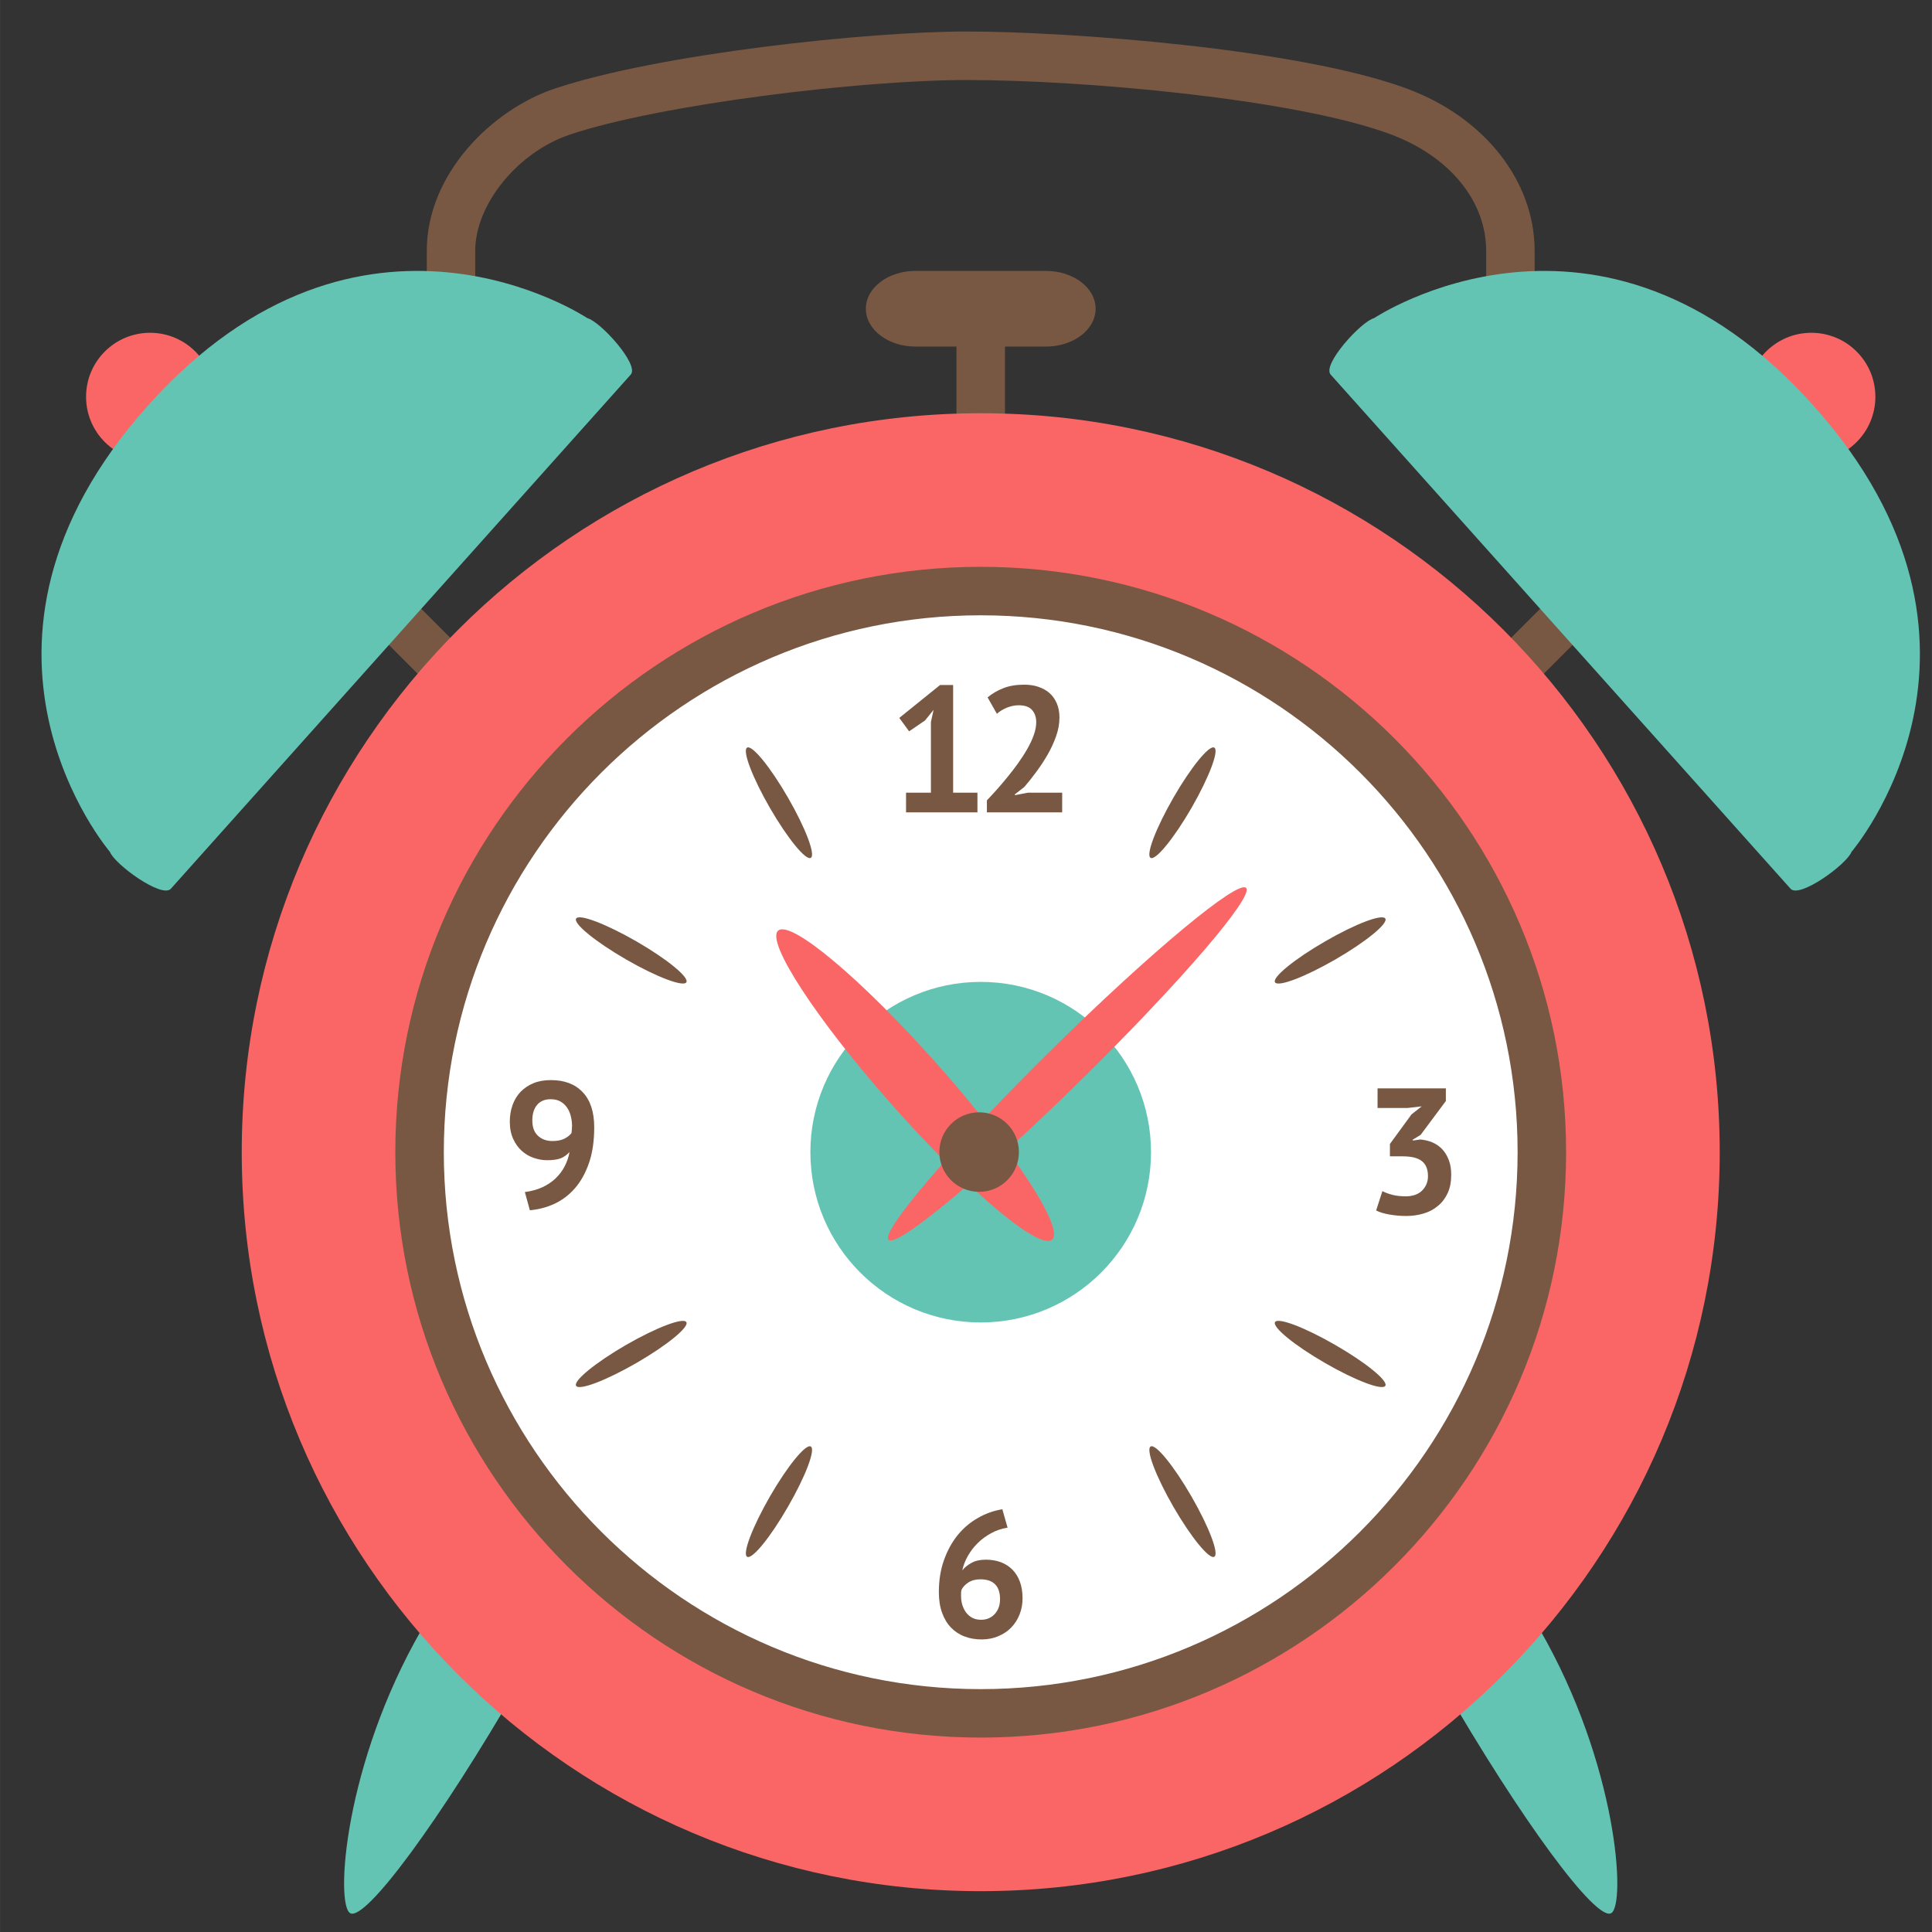 <?xml version="1.0" encoding="UTF-8" standalone="no"?>
<!-- Created with Inkscape (http://www.inkscape.org/) -->

<svg
   xmlns:dc="http://purl.org/dc/elements/1.1/"
   xmlns:cc="http://creativecommons.org/ns#"
   xmlns:rdf="http://www.w3.org/1999/02/22-rdf-syntax-ns#"
   xmlns:svg="http://www.w3.org/2000/svg"
   xmlns="http://www.w3.org/2000/svg"
   xmlns:sodipodi="http://sodipodi.sourceforge.net/DTD/sodipodi-0.dtd"
   xmlns:inkscape="http://www.inkscape.org/namespaces/inkscape"
   width="150"
   height="150"
   viewBox="0 0 39.687 39.688"
   version="1.1"
   id="svg1410"
   inkscape:version="0.92.4 (5da689c313, 2019-01-14)"
   sodipodi:docname="icon.svg">
  <rect x="0" y="0" width="39.687" height="39.688" fill="#333333" stroke="none"/>
  <defs
     id="defs1404" />
  <sodipodi:namedview
     id="base"
     pagecolor="#ffffff"
     bordercolor="#666666"
     borderopacity="1.0"
     inkscape:pageopacity="0.0"
     inkscape:pageshadow="2"
     inkscape:zoom="2.8"
     inkscape:cx="52.463367"
     inkscape:cy="114.04042"
     inkscape:document-units="mm"
     inkscape:current-layer="layer1"
     showgrid="false"
     units="px"
     inkscape:window-width="1920"
     inkscape:window-height="1017"
     inkscape:window-x="-8"
     inkscape:window-y="-8"
     inkscape:window-maximized="1" />
  <g
     inkscape:label="Layer 1"
     inkscape:groupmode="layer"
     id="layer1"
     transform="translate(0,-257.312)">
    <g
       transform="matrix(0.413,0,0,0.413,-170.365,66.346)"
       id="g3245">
      <path
         inkscape:connector-curvature="0"
         d="m 489.081,543.419 c 3.872,6.704 4.313,13.696 3.565,14.128 -0.751,0.432 -4.495,-4.651 -8.365,-11.355 -3.869,-6.703 -6.4,-12.487 -5.649,-12.921 0.747,-0.432 6.579,3.445 10.449,10.148"
         style="fill:#64c4b3;fill-opacity:1;fill-rule:nonzero;stroke:none;stroke-width:0.133"
         id="path136" />
      <path
         inkscape:connector-curvature="0"
         d="m 433.489,543.419 c -3.872,6.704 -4.313,13.696 -3.567,14.128 0.752,0.432 4.495,-4.651 8.367,-11.355 3.869,-6.703 6.4,-12.487 5.649,-12.921 -0.747,-0.432 -6.579,3.445 -10.449,10.148"
         style="fill:#64c4b3;fill-opacity:1;fill-rule:nonzero;stroke:none;stroke-width:0.133"
         id="path138" />
      <path
         inkscape:connector-curvature="0"
         d="m 462.492,485.307 h -2.413 v -6.888 h 2.413 v 6.888"
         style="fill:#785842;fill-opacity:1;fill-rule:nonzero;stroke:none;stroke-width:0.133"
         id="path140" />
      <path
         inkscape:connector-curvature="0"
         d="m 423.152,482.123 c 0,1.76 -1.425,3.184 -3.181,3.184 -1.76,0 -3.185,-1.424 -3.185,-3.184 0,-1.759 1.425,-3.183 3.185,-3.183 1.756,0 3.181,1.424 3.181,3.183"
         style="fill:#fa6666;fill-opacity:1;fill-rule:nonzero;stroke:none;stroke-width:0.133"
         id="path142" />
      <path
         inkscape:connector-curvature="0"
         d="m 499.417,482.123 c 0,1.76 1.427,3.184 3.183,3.184 1.76,0 3.185,-1.424 3.185,-3.184 0,-1.759 -1.425,-3.183 -3.185,-3.183 -1.756,0 -3.183,1.424 -3.183,3.183"
         style="fill:#fa6666;fill-opacity:1;fill-rule:nonzero;stroke:none;stroke-width:0.133"
         id="path144" />
      <path
         inkscape:connector-curvature="0"
         d="m 434.085,496.705 -6.391,-6.391 1.705,-1.705 6.392,6.391 -1.707,1.705"
         style="fill:#785842;fill-opacity:1;fill-rule:nonzero;stroke:none;stroke-width:0.133"
         id="path146" />
      <path
         inkscape:connector-curvature="0"
         d="m 488.484,496.705 -1.705,-1.705 6.392,-6.391 1.705,1.705 -6.392,6.391"
         style="fill:#785842;fill-opacity:1;fill-rule:nonzero;stroke:none;stroke-width:0.133"
         id="path148" />
      <path
         inkscape:connector-curvature="0"
         d="m 488.837,487.516 h -2.411 v -12.649 c 0,-2.489 -1.825,-4.71 -4.763,-5.804 -4.736,-1.76 -15.28,-2.696 -21.073,-2.696 -5.263,0 -15.233,1.209 -19.723,2.709 -2.605,0.872 -4.725,3.468 -4.725,5.791 V 487.516 h -2.409 v -12.649 c 0,-3.861 3.281,-7.044 6.369,-8.074 5.173,-1.732 15.591,-2.839 20.488,-2.839 4.968,0 16.497,0.836 21.916,2.849 3.845,1.43 6.331,4.596 6.331,8.064 V 487.516"
         style="fill:#785842;fill-opacity:1;fill-rule:nonzero;stroke:none;stroke-width:0.133"
         id="path150" />
      <path
         inkscape:connector-curvature="0"
         d="m 498.043,519.697 c 0,20.3 -16.457,36.756 -36.757,36.756 -20.301,0 -36.757,-16.456 -36.757,-36.756 0,-20.299 16.456,-36.755 36.757,-36.755 20.3,0 36.757,16.456 36.757,36.755"
         style="fill:#fa6666;fill-opacity:1;fill-rule:nonzero;stroke:none;stroke-width:0.133"
         id="path152" />
      <path
         inkscape:connector-curvature="0"
         d="m 489.197,519.697 c 0,15.415 -12.497,27.912 -27.912,27.912 -15.415,0 -27.913,-12.497 -27.913,-27.912 0,-15.414 12.499,-27.91 27.913,-27.91 15.415,0 27.912,12.497 27.912,27.91"
         style="fill:#ffffff;fill-opacity:1;fill-rule:nonzero;stroke:none;stroke-width:0.133"
         id="path154" />
      <path
         inkscape:connector-curvature="0"
         d="m 461.285,492.992 c -14.725,0 -26.705,11.979 -26.705,26.705 0,14.724 11.98,26.707 26.705,26.707 14.725,0 26.705,-11.983 26.705,-26.707 0,-14.727 -11.98,-26.705 -26.705,-26.705 z m 0,55.822 c -16.057,0 -29.117,-13.062 -29.117,-29.117 0,-16.055 13.06,-29.116 29.117,-29.116 16.057,0 29.117,13.061 29.117,29.116 0,16.055 -13.06,29.117 -29.117,29.117"
         style="fill:#785842;fill-opacity:1;fill-rule:nonzero;stroke:none;stroke-width:0.133"
         id="path156" />
      <path
         inkscape:connector-curvature="0"
         d="m 457.572,501.815 h 1.236 v -3.512 l 0.133,-0.608 -0.425,0.527 -0.792,0.541 -0.489,-0.667 2.029,-1.637 h 0.649 v 5.356 h 1.209 v 0.98 h -3.551 v -0.98"
         style="fill:#785842;fill-opacity:1;fill-rule:nonzero;stroke:none;stroke-width:0.133"
         id="path158" />
      <path
         inkscape:connector-curvature="0"
         d="m 465.201,498.088 c 0,0.303 -0.056,0.607 -0.165,0.915 -0.108,0.309 -0.248,0.612 -0.417,0.909 -0.169,0.296 -0.356,0.58 -0.56,0.856 -0.204,0.276 -0.404,0.532 -0.601,0.76 l -0.472,0.368 v 0.044 l 0.643,-0.125 h 1.708 v 0.98 h -3.744 v -0.6 c 0.141,-0.145 0.301,-0.32 0.479,-0.517 0.177,-0.201 0.357,-0.409 0.539,-0.633 0.181,-0.221 0.357,-0.451 0.528,-0.687 0.171,-0.24 0.325,-0.477 0.464,-0.72 0.137,-0.239 0.244,-0.471 0.324,-0.695 0.08,-0.227 0.12,-0.44 0.12,-0.64 0,-0.245 -0.071,-0.445 -0.209,-0.603 -0.14,-0.156 -0.36,-0.233 -0.661,-0.233 -0.192,0 -0.384,0.038 -0.584,0.116 -0.199,0.084 -0.367,0.185 -0.503,0.308 l -0.463,-0.817 c 0.232,-0.191 0.493,-0.344 0.788,-0.459 0.292,-0.115 0.639,-0.172 1.036,-0.172 0.255,0 0.489,0.033 0.703,0.107 0.213,0.071 0.399,0.175 0.552,0.309 0.155,0.136 0.275,0.308 0.364,0.513 0.088,0.204 0.133,0.443 0.133,0.716"
         style="fill:#785842;fill-opacity:1;fill-rule:nonzero;stroke:none;stroke-width:0.133"
         id="path160" />
      <path
         inkscape:connector-curvature="0"
         d="m 469.756,519.697 c 0,4.677 -3.792,8.469 -8.471,8.469 -4.679,0 -8.472,-3.792 -8.472,-8.469 0,-4.676 3.793,-8.471 8.472,-8.471 4.679,0 8.471,3.795 8.471,8.471"
         style="fill:#64c4b3;fill-opacity:1;fill-rule:nonzero;stroke:none;stroke-width:0.133"
         id="path162" />
      <path
         inkscape:connector-curvature="0"
         d="m 482.403,521.893 c 0.367,0 0.648,-0.096 0.841,-0.292 0.192,-0.195 0.288,-0.432 0.288,-0.711 0,-0.339 -0.101,-0.588 -0.301,-0.748 -0.203,-0.161 -0.52,-0.239 -0.953,-0.239 h -0.639 v -0.615 l 1.073,-1.47 0.508,-0.401 -0.703,0.081 h -1.493 v -0.976 h 3.397 v 0.629 l -1.253,1.683 -0.392,0.24 v 0.044 l 0.372,-0.052 c 0.209,0.015 0.408,0.065 0.595,0.14 0.184,0.079 0.347,0.188 0.488,0.333 0.14,0.147 0.249,0.325 0.333,0.54 0.083,0.211 0.124,0.457 0.124,0.736 0,0.352 -0.056,0.654 -0.173,0.909 -0.116,0.255 -0.275,0.468 -0.481,0.638 -0.203,0.174 -0.441,0.303 -0.717,0.384 -0.271,0.083 -0.565,0.124 -0.877,0.124 -0.263,0 -0.529,-0.022 -0.811,-0.069 -0.279,-0.048 -0.504,-0.117 -0.676,-0.204 l 0.311,-0.962 c 0.155,0.078 0.325,0.14 0.512,0.187 0.188,0.046 0.397,0.07 0.628,0.07"
         style="fill:#785842;fill-opacity:1;fill-rule:nonzero;stroke:none;stroke-width:0.133"
         id="path164" />
      <path
         inkscape:connector-curvature="0"
         d="m 462.247,541.937 c 0,-0.664 -0.328,-0.995 -0.979,-0.995 -0.239,0 -0.436,0.052 -0.6,0.159 -0.164,0.109 -0.279,0.232 -0.344,0.375 -0.012,0.065 -0.016,0.122 -0.016,0.169 0,0.047 0,0.095 0,0.142 0,0.142 0.019,0.284 0.061,0.424 0.043,0.139 0.103,0.263 0.181,0.372 0.081,0.109 0.184,0.201 0.309,0.269 0.124,0.067 0.272,0.102 0.444,0.102 0.279,0 0.504,-0.096 0.68,-0.287 0.173,-0.188 0.263,-0.432 0.263,-0.729 z m 1.12,-0.06 c 0,0.289 -0.049,0.56 -0.147,0.808 -0.097,0.249 -0.236,0.465 -0.413,0.651 -0.177,0.185 -0.393,0.328 -0.645,0.435 -0.252,0.107 -0.528,0.161 -0.831,0.161 -0.309,0 -0.592,-0.049 -0.852,-0.148 -0.256,-0.096 -0.48,-0.245 -0.671,-0.44 -0.191,-0.196 -0.336,-0.443 -0.444,-0.737 -0.108,-0.297 -0.161,-0.64 -0.161,-1.033 0,-0.587 0.087,-1.117 0.256,-1.592 0.169,-0.473 0.396,-0.888 0.681,-1.241 0.291,-0.352 0.625,-0.636 1.008,-0.852 0.381,-0.219 0.785,-0.362 1.213,-0.432 l 0.26,0.916 c -0.299,0.047 -0.572,0.139 -0.82,0.276 -0.249,0.136 -0.469,0.297 -0.663,0.489 -0.192,0.188 -0.356,0.401 -0.489,0.636 -0.133,0.234 -0.228,0.475 -0.28,0.724 0.117,-0.148 0.271,-0.273 0.464,-0.377 0.188,-0.104 0.425,-0.156 0.709,-0.156 0.267,0 0.513,0.041 0.74,0.124 0.224,0.084 0.416,0.207 0.579,0.371 0.16,0.161 0.284,0.361 0.372,0.598 0.088,0.237 0.133,0.511 0.133,0.82"
         style="fill:#785842;fill-opacity:1;fill-rule:nonzero;stroke:none;stroke-width:0.133"
         id="path166" />
      <path
         inkscape:connector-curvature="0"
         d="m 438.983,518.12 c 0,0.341 0.095,0.593 0.284,0.765 0.191,0.172 0.428,0.257 0.712,0.257 0.243,0 0.443,-0.039 0.596,-0.115 0.155,-0.078 0.273,-0.171 0.356,-0.283 0.016,-0.125 0.027,-0.245 0.027,-0.357 0,-0.167 -0.023,-0.328 -0.063,-0.489 -0.04,-0.161 -0.104,-0.303 -0.191,-0.428 -0.085,-0.124 -0.196,-0.223 -0.331,-0.299 -0.132,-0.073 -0.289,-0.109 -0.475,-0.109 -0.291,0 -0.516,0.091 -0.676,0.279 -0.16,0.19 -0.24,0.448 -0.24,0.779 z m -1.121,0.062 c 0,-0.303 0.048,-0.581 0.139,-0.836 0.093,-0.256 0.225,-0.472 0.4,-0.655 0.176,-0.179 0.388,-0.323 0.639,-0.427 0.255,-0.104 0.544,-0.153 0.869,-0.153 0.672,0 1.196,0.197 1.577,0.599 0.383,0.401 0.575,0.984 0.575,1.751 0,0.684 -0.088,1.281 -0.263,1.781 -0.175,0.503 -0.408,0.919 -0.701,1.255 -0.293,0.333 -0.635,0.591 -1.017,0.768 -0.387,0.178 -0.795,0.284 -1.22,0.32 l -0.249,-0.905 c 0.325,-0.043 0.615,-0.123 0.872,-0.24 0.255,-0.12 0.475,-0.266 0.659,-0.443 0.183,-0.175 0.332,-0.372 0.447,-0.593 0.117,-0.224 0.199,-0.461 0.245,-0.716 -0.141,0.153 -0.292,0.26 -0.459,0.32 -0.163,0.058 -0.381,0.088 -0.652,0.088 -0.227,0 -0.449,-0.038 -0.673,-0.117 -0.223,-0.074 -0.42,-0.192 -0.595,-0.351 -0.176,-0.157 -0.317,-0.355 -0.427,-0.597 -0.109,-0.239 -0.165,-0.523 -0.165,-0.848"
         style="fill:#785842;fill-opacity:1;fill-rule:nonzero;stroke:none;stroke-width:0.133"
         id="path168" />
      <path
         inkscape:connector-curvature="0"
         d="m 443.877,481.021 c 0.445,-0.496 -1.517,-2.647 -2.159,-2.81 0,0 -11.236,-7.519 -21.852,4.349 -10.687,11.951 -1.895,22.197 -1.895,22.197 0.236,0.623 2.589,2.331 3.032,1.836 l 22.873,-25.572"
         style="fill:#64c4b3;fill-opacity:1;fill-rule:nonzero;stroke:none;stroke-width:0.133"
         id="path170" />
      <path
         inkscape:connector-curvature="0"
         d="m 478.693,481.021 c -0.445,-0.496 1.517,-2.647 2.159,-2.81 0,0 11.235,-7.519 21.851,4.349 10.688,11.951 1.896,22.197 1.896,22.197 -0.237,0.623 -2.589,2.331 -3.032,1.836 L 478.693,481.021"
         style="fill:#64c4b3;fill-opacity:1;fill-rule:nonzero;stroke:none;stroke-width:0.133"
         id="path172" />
      <path
         inkscape:connector-curvature="0"
         d="m 467,477.743 c 0,1.041 -1.107,1.883 -2.472,1.883 h -6.484 c -1.365,0 -2.472,-0.842 -2.472,-1.883 v 0 c 0,-1.04 1.107,-1.881 2.472,-1.881 h 6.484 c 1.365,0 2.472,0.841 2.472,1.881 v 0"
         style="fill:#785842;fill-opacity:1;fill-rule:nonzero;stroke:none;stroke-width:0.133"
         id="path174" />
      <path
         inkscape:connector-curvature="0"
         d="m 464.859,514.552 c -4.911,4.836 -8.561,9.088 -8.152,9.503 0.407,0.416 4.716,-3.169 9.625,-8.003 4.911,-4.833 8.559,-9.085 8.153,-9.5 -0.408,-0.416 -4.719,3.167 -9.627,8"
         style="fill:#fa6666;fill-opacity:1;fill-rule:nonzero;stroke:none;stroke-width:0.133"
         id="path176" />
      <path
         inkscape:connector-curvature="0"
         d="m 459.156,515.357 c 3.761,4.247 6.309,8.135 5.681,8.69 -0.625,0.555 -4.184,-2.44 -7.945,-6.683 -3.76,-4.244 -6.305,-8.135 -5.683,-8.687 0.627,-0.555 4.183,2.437 7.947,6.68"
         style="fill:#fa6666;fill-opacity:1;fill-rule:nonzero;stroke:none;stroke-width:0.133"
         id="path178" />
      <path
         inkscape:connector-curvature="0"
         d="m 459.228,519.692 c 0,1.092 0.887,1.977 1.98,1.977 1.092,0 1.977,-0.885 1.977,-1.977 0,-1.091 -0.885,-1.979 -1.977,-1.979 -1.093,0 -1.98,0.888 -1.98,1.979"
         style="fill:#785842;fill-opacity:1;fill-rule:nonzero;stroke:none;stroke-width:0.133"
         id="path180" />
      <path
         inkscape:connector-curvature="0"
         d="m 451.697,502.057 c 0.876,1.516 1.385,2.857 1.136,3 -0.249,0.143 -1.156,-0.969 -2.031,-2.481 -0.875,-1.516 -1.385,-2.86 -1.136,-3.003 0.249,-0.144 1.157,0.968 2.031,2.484"
         style="fill:#785842;fill-opacity:1;fill-rule:nonzero;stroke:none;stroke-width:0.133"
         id="path182" />
      <path
         inkscape:connector-curvature="0"
         d="m 444.163,509.213 c 1.513,0.874 2.625,1.781 2.481,2.032 -0.143,0.247 -1.484,-0.261 -3,-1.136 -1.513,-0.875 -2.628,-1.781 -2.484,-2.031 0.144,-0.251 1.487,0.263 3.003,1.135"
         style="fill:#785842;fill-opacity:1;fill-rule:nonzero;stroke:none;stroke-width:0.133"
         id="path184" />
      <path
         inkscape:connector-curvature="0"
         d="m 443.644,529.284 c 1.516,-0.874 2.857,-1.382 3,-1.133 0.144,0.248 -0.968,1.154 -2.483,2.03 -1.515,0.874 -2.857,1.385 -3.001,1.134 -0.144,-0.246 0.971,-1.156 2.484,-2.031"
         style="fill:#785842;fill-opacity:1;fill-rule:nonzero;stroke:none;stroke-width:0.133"
         id="path186" />
      <path
         inkscape:connector-curvature="0"
         d="m 450.801,536.82 c 0.875,-1.516 1.783,-2.628 2.032,-2.484 0.249,0.145 -0.261,1.484 -1.137,3 -0.872,1.516 -1.78,2.631 -2.029,2.484 -0.249,-0.14 0.261,-1.484 1.135,-3"
         style="fill:#785842;fill-opacity:1;fill-rule:nonzero;stroke:none;stroke-width:0.133"
         id="path188" />
      <path
         inkscape:connector-curvature="0"
         d="m 470.871,537.338 c -0.875,-1.516 -1.384,-2.857 -1.133,-3.003 0.247,-0.144 1.155,0.968 2.029,2.484 0.875,1.516 1.385,2.86 1.137,3 -0.249,0.147 -1.157,-0.968 -2.033,-2.481"
         style="fill:#785842;fill-opacity:1;fill-rule:nonzero;stroke:none;stroke-width:0.133"
         id="path190" />
      <path
         inkscape:connector-curvature="0"
         d="m 478.407,530.18 c -1.513,-0.873 -2.625,-1.781 -2.483,-2.032 0.144,-0.246 1.485,0.264 2.999,1.139 1.517,0.872 2.631,1.781 2.488,2.028 -0.144,0.251 -1.489,-0.26 -3.004,-1.134"
         style="fill:#785842;fill-opacity:1;fill-rule:nonzero;stroke:none;stroke-width:0.133"
         id="path192" />
      <path
         inkscape:connector-curvature="0"
         d="m 478.923,510.112 c -1.512,0.872 -2.853,1.383 -3,1.133 -0.141,-0.248 0.971,-1.155 2.485,-2.029 1.513,-0.878 2.857,-1.388 3.003,-1.137 0.144,0.247 -0.972,1.156 -2.488,2.033"
         style="fill:#785842;fill-opacity:1;fill-rule:nonzero;stroke:none;stroke-width:0.133"
         id="path194" />
      <path
         inkscape:connector-curvature="0"
         d="m 471.768,502.576 c -0.875,1.512 -1.783,2.624 -2.033,2.481 -0.247,-0.143 0.263,-1.481 1.137,-2.997 0.875,-1.519 1.783,-2.631 2.032,-2.486 0.248,0.14 -0.263,1.484 -1.136,3.003"
         style="fill:#785842;fill-opacity:1;fill-rule:nonzero;stroke:none;stroke-width:0.133"
         id="path196" />
    </g>
  </g>
</svg>
